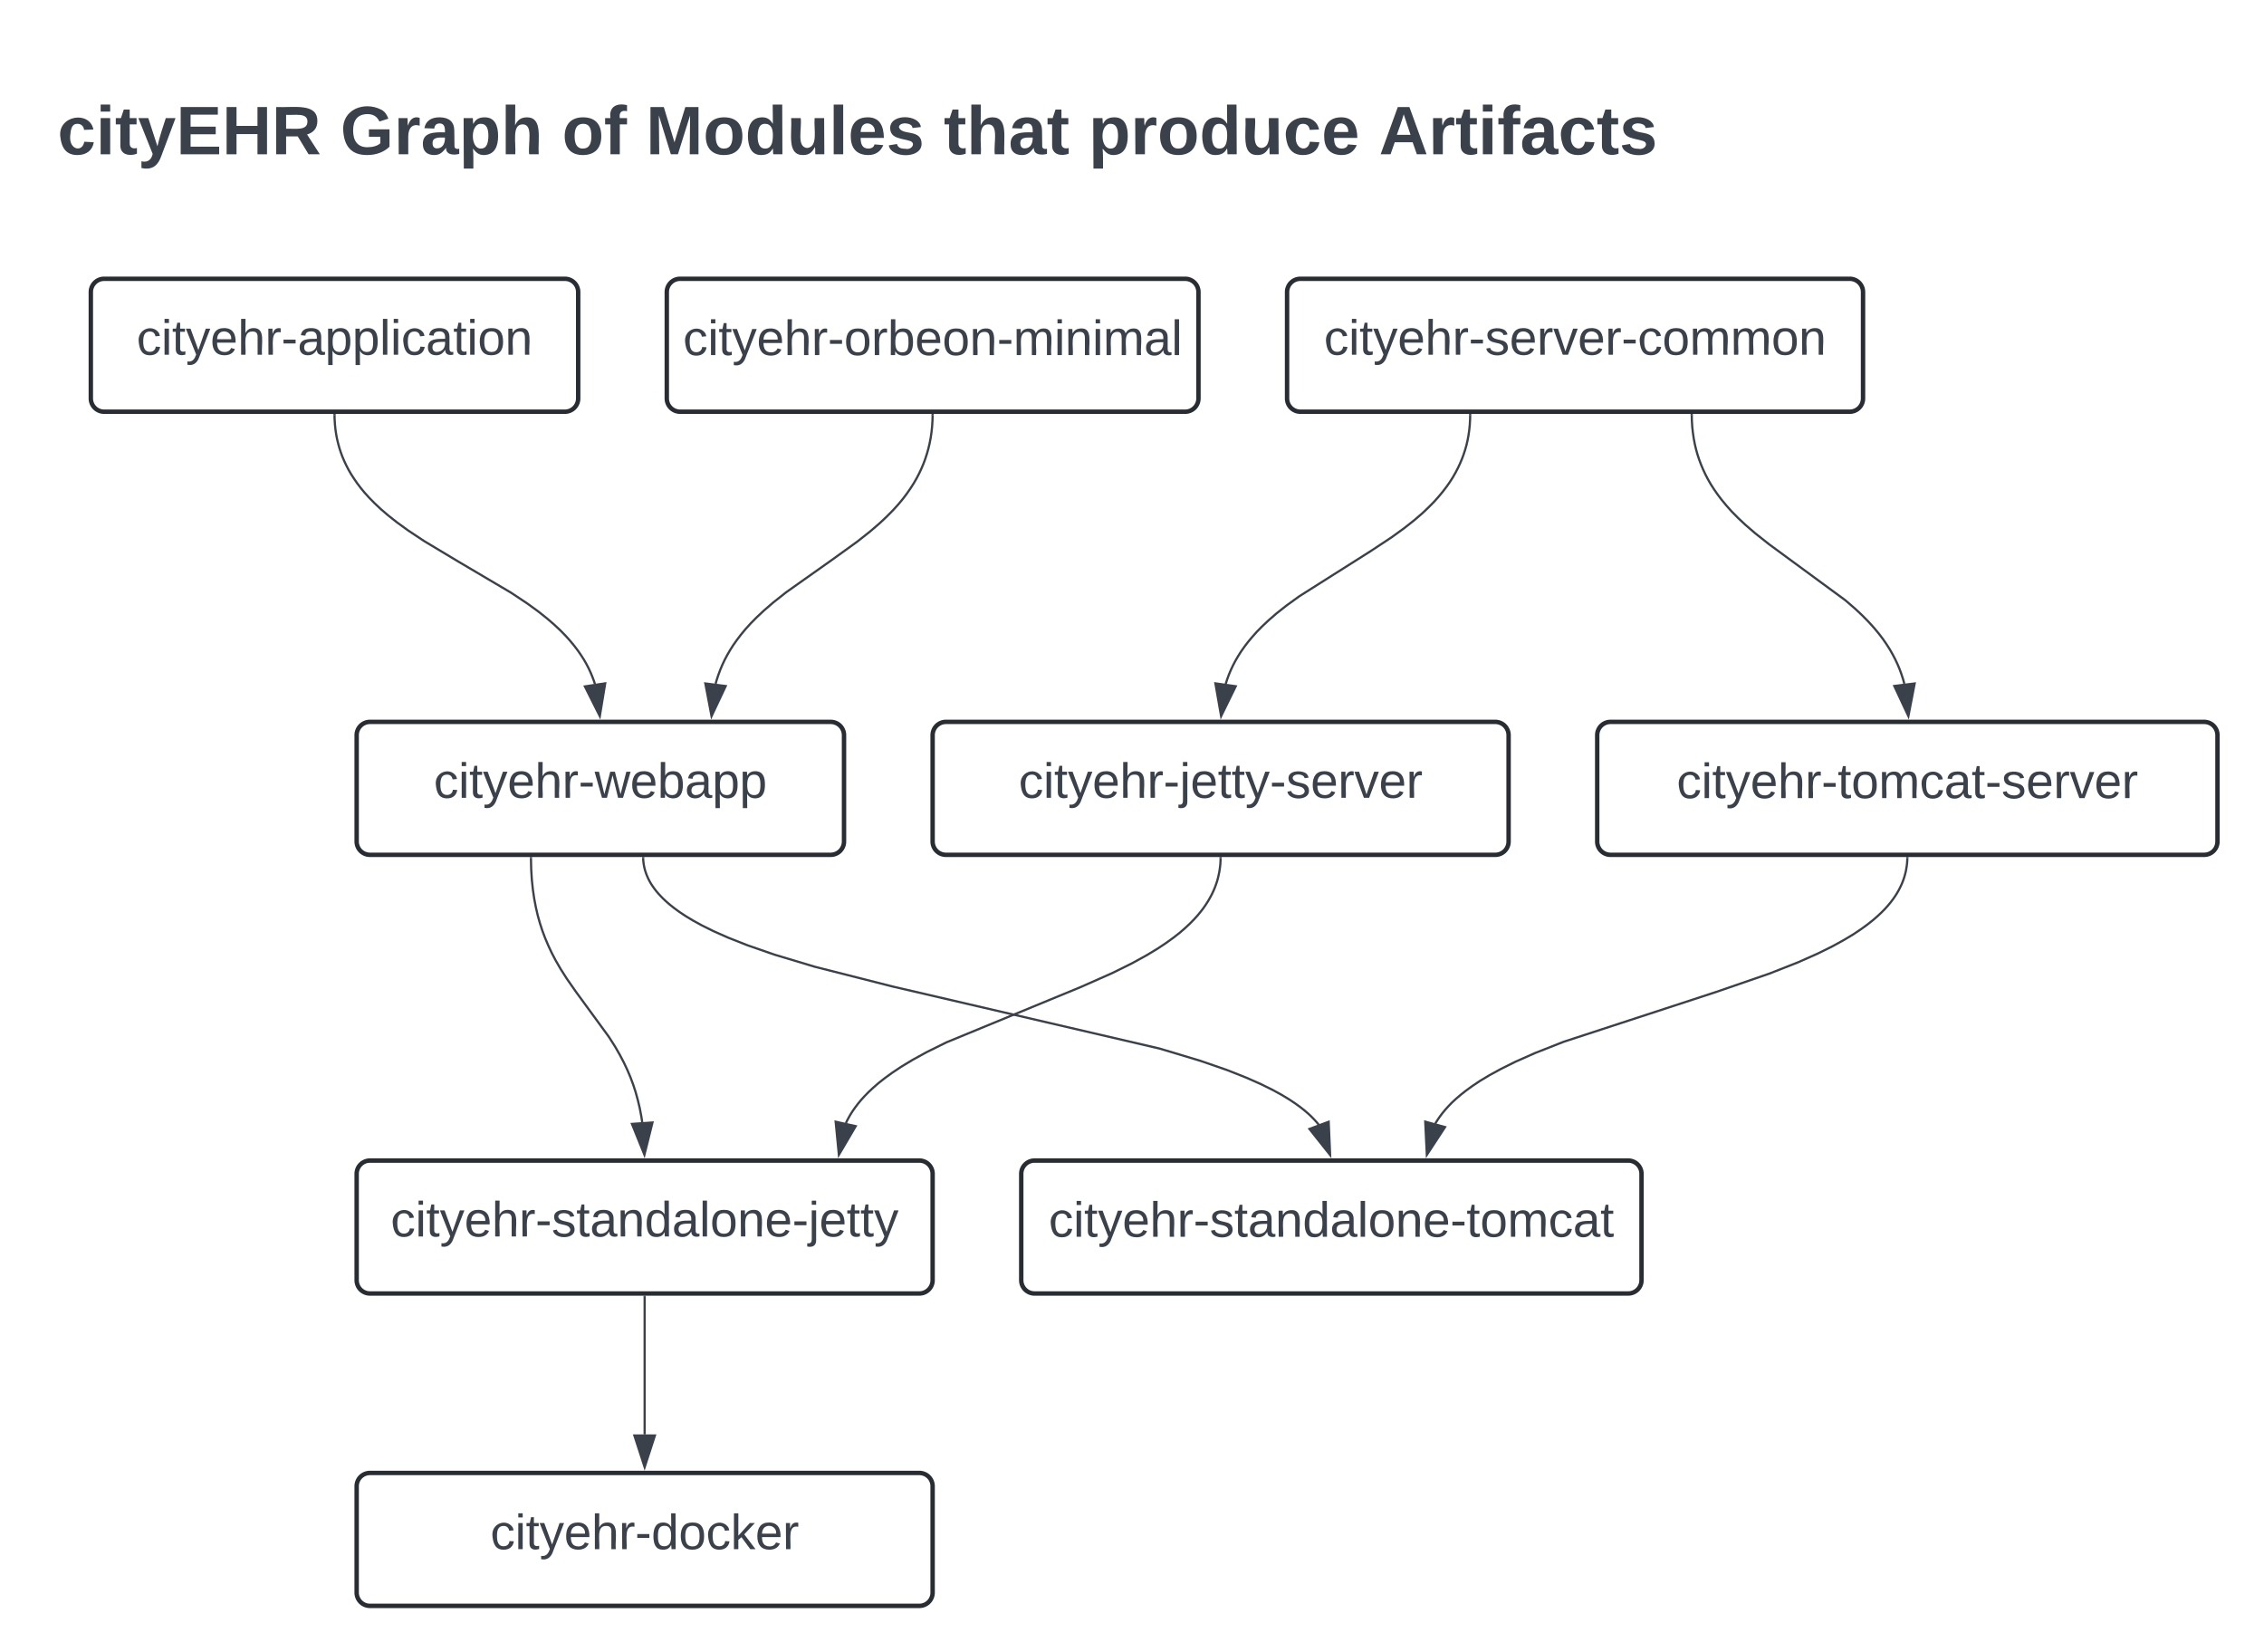 <svg xmlns="http://www.w3.org/2000/svg" xmlns:xlink="http://www.w3.org/1999/xlink" xmlns:lucid="lucid" width="1022" height="745.83"><g transform="translate(-239 -34.167)" lucid:page-tab-id="0_0"><path d="M0 0h1500v1000H0z" fill="#fff"/><path d="M280 166a6 6 0 0 1 6-6h208a6 6 0 0 1 6 6v48a6 6 0 0 1-6 6H286a6 6 0 0 1-6-6z" stroke="#282c33" stroke-width="2" fill="#fff"/><use xlink:href="#a" transform="matrix(1,0,0,1,292,172) translate(8.679 22.278)"/><path d="M540 166a6 6 0 0 1 6-6h228a6 6 0 0 1 6 6v48a6 6 0 0 1-6 6H546a6 6 0 0 1-6-6z" stroke="#282c33" stroke-width="2" fill="#fff"/><use xlink:href="#b" transform="matrix(1,0,0,1,552,172) translate(-4.654 22.444)"/><path d="M400 366a6 6 0 0 1 6-6h208a6 6 0 0 1 6 6v48a6 6 0 0 1-6 6H406a6 6 0 0 1-6-6z" stroke="#282c33" stroke-width="2" fill="#fff"/><use xlink:href="#c" transform="matrix(1,0,0,1,412,372) translate(22.815 22.278)"/><path d="M390 221.5l.05 1.94.15 2.33.23 2.25.32 2.17.4 2.1.5 2.06.55 2.02.65 2 .73 1.97.83 1.96.93 1.97 1.03 1.97 1.15 1.98 1.3 2.02 1.42 2.06 1.6 2.12 1.82 2.2 2.07 2.28 2.38 2.42 2.76 2.6 3.28 2.82 4 3.16 5.1 3.7 7.13 4.73L446 287.7l23.66 13.97 7.15 4.74 5.1 3.7 3.98 3.16 3.28 2.83 2.76 2.58 2.37 2.42 2.06 2.3 1.8 2.18 1.62 2.12 1.43 2.06 1.3 2.02 1.14 1.98 1.03 1.97.92 1.96.8 1.95.75 1.97.4 1.25" stroke="#3a414a" stroke-linejoin="round" fill="none"/><path d="M390.5 221.5l-.96.03-.02-.53h.96z" stroke="#3a414a" stroke-width=".05" fill="#3a414a"/><path d="M509.76 357.4l-6.73-13.4 9.17-1.4z" stroke="#3a414a" fill="#3a414a"/><path d="M660 221.5l-.06 2.4-.17 2.77-.28 2.64-.38 2.54-.47 2.44-.56 2.37-.65 2.3-.74 2.28-.82 2.23-.93 2.2-1.03 2.2-1.16 2.22-1.28 2.22-1.44 2.26-1.6 2.3-1.8 2.4-2.07 2.5-2.38 2.62-2.78 2.83-3.35 3.15-4.2 3.62-5.76 4.56-11.6 8.37-20.6 14.57-5.77 4.56-4.2 3.62-3.35 3.14-2.78 2.82-2.37 2.63-2.06 2.5-1.8 2.38-1.62 2.3-1.43 2.26-1.28 2.22-1.16 2.2-1.03 2.2-.93 2.22-.83 2.23-.75 2.27-.5 1.75" stroke="#3a414a" stroke-linejoin="round" fill="none"/><path d="M660.46 221.53l-.95-.03.02-.5h.96z" stroke="#3a414a" stroke-width=".05" fill="#3a414a"/><path d="M560.2 357.4l-2.8-14.74 9.2 1.17z" stroke="#3a414a" fill="#3a414a"/><path d="M400 564a6 6 0 0 1 6-6h248a6 6 0 0 1 6 6v48a6 6 0 0 1-6 6H406a6 6 0 0 1-6-6z" stroke="#282c33" stroke-width="2" fill="#fff"/><use xlink:href="#d" transform="matrix(1,0,0,1,412,569.991) translate(3.37 22.278)"/><path d="M700 564a6 6 0 0 1 6-6h268a6 6 0 0 1 6 6v48a6 6 0 0 1-6 6H706a6 6 0 0 1-6-6z" stroke="#282c33" stroke-width="2" fill="#fff"/><use xlink:href="#e" transform="matrix(1,0,0,1,712,569.991) translate(0.407 22.403)"/><path d="M478.68 421.5l.1 4.87.3 4.86.47 4.46.6 4.1.74 3.88.85 3.66.98 3.5 1.1 3.4 1.24 3.3 1.4 3.32 1.57 3.36 1.83 3.5 2.18 3.76 2.77 4.36 4.22 6.05 14.8 20.25 2.78 4.36 2.18 3.78 1.83 3.5 1.58 3.35 1.4 3.3 1.24 3.33 1.1 3.4.97 3.5.87 3.65.74 3.88.38 2.48" stroke="#3a414a" stroke-linejoin="round" fill="none"/><path d="M479.15 421.5l-.95.02V421h.94z" stroke="#3a414a" stroke-width=".05" fill="#3a414a"/><path d="M529.9 555.38l-5.62-13.92 9.25-.63z" stroke="#3a414a" fill="#3a414a"/><path d="M529.34 421.5v.43l.07.9.1.92.14.9.17.9.22.88.25.9.3.9.33.9.4.94.44.95.5.96.57 1 .66 1 .74 1.07.83 1.1.95 1.15 1.1 1.2 1.24 1.28 1.44 1.35 1.67 1.44 1.96 1.55 2.3 1.68 2.76 1.83 3.34 2.02 4.1 2.25 5.13 2.54 6.58 2.92 8.74 3.45 12.15 4.22 18.4 5.52 35.06 8.9 120.48 28 18.4 5.53 12.15 4.2 8.72 3.46 6.58 2.92 5.14 2.54 4.1 2.24 3.34 2.02 2.75 1.84 2.32 1.67 1.95 1.55 1.68 1.44 1.43 1.35 1.26 1.3 1.1 1.2.94 1.14.07.1" stroke="#3a414a" stroke-linejoin="round" fill="none"/><path d="M529.82 421.5l-.95.02V421h.94z" stroke="#3a414a" stroke-width=".05" fill="#3a414a"/><path d="M839.43 555.48l-9.33-11.75 8.68-3.24z" stroke="#3a414a" fill="#3a414a"/><path d="M790 421.5l-.03 1.16-.1 1.6-.17 1.58-.23 1.54-.3 1.5-.34 1.5-.4 1.48-.5 1.48-.54 1.47-.63 1.5-.7 1.48-.8 1.5-.87 1.53-1 1.57-1.1 1.6-1.26 1.65-1.4 1.7-1.6 1.78-1.83 1.86-2.1 1.97-2.4 2.1-2.84 2.23-3.37 2.44-4.06 2.7-5.03 3.03-6.44 3.54-8.86 4.38-14.32 6.34-60.55 24.94-8.86 4.38-6.45 3.54-5.02 3.04-4.06 2.7-3.36 2.43-2.84 2.24-2.42 2.1-2.1 1.96-1.82 1.86-1.6 1.76-1.4 1.7-1.26 1.66-1.12 1.6-1 1.56-.87 1.53-.8 1.5-.4.92" stroke="#3a414a" stroke-linejoin="round" fill="none"/><path d="M790.46 421.52h-.95l.02-.52h.96z" stroke="#3a414a" stroke-width=".05" fill="#3a414a"/><path d="M617.68 555.4l-1.45-14.92 9.05 2z" stroke="#3a414a" fill="#3a414a"/><path d="M1100 421.5l-.03.82-.08 1.3-.14 1.26-.2 1.25-.22 1.24-.3 1.22-.33 1.22-.4 1.22-.45 1.23-.52 1.24-.6 1.26-.66 1.28-.75 1.3-.84 1.33-.96 1.37-1.07 1.42-1.22 1.47-1.38 1.54-1.58 1.6-1.82 1.7-2.1 1.82-2.45 1.93-2.9 2.1-3.44 2.3-4.2 2.52-5.18 2.85-6.63 3.28-8.87 3.94-12.9 5.08-24.24 8.36-68.67 22.43-12.88 5.07-8.88 3.93-6.63 3.3-5.2 2.84-4.2 2.53-3.45 2.3-2.88 2.1-2.45 1.93-2.1 1.8-1.82 1.7-1.58 1.63-1.38 1.53-1.22 1.47-1.08 1.42-.95 1.37-.86 1.33-.4.72" stroke="#3a414a" stroke-linejoin="round" fill="none"/><path d="M1100.46 421.52h-.95l.03-.52h.94z" stroke="#3a414a" stroke-width=".05" fill="#3a414a"/><path d="M883.1 555.43l-.72-14.98 8.94 2.44z" stroke="#3a414a" fill="#3a414a"/><path d="M400 705a6 6 0 0 1 6-6h248a6 6 0 0 1 6 6v48a6 6 0 0 1-6 6H406a6 6 0 0 1-6-6z" stroke="#282c33" stroke-width="2" fill="#fff"/><use xlink:href="#f" transform="matrix(1,0,0,1,412,710.995) translate(48.37 22.403)"/><path d="M530 619.5v62.1" stroke="#3a414a" fill="none"/><path d="M530.48 619.5h-.96v-.5h.96z" stroke="#3a414a" stroke-width=".05" fill="#3a414a"/><path d="M530 696.38l-4.63-14.27h9.26z" stroke="#3a414a" fill="#3a414a"/><path d="M260 61.17a6 6 0 0 1 6-6h748a6 6 0 0 1 6 6v72.66a6 6 0 0 1-6 6H266a6 6 0 0 1-6-6z" stroke="#000" stroke-opacity="0" stroke-width="2" fill="#fff" fill-opacity="0"/><use xlink:href="#g" transform="matrix(1,0,0,1,265,60.167) translate(0 43.639)"/><use xlink:href="#h" transform="matrix(1,0,0,1,265,60.167) translate(127.642 43.639)"/><use xlink:href="#i" transform="matrix(1,0,0,1,265,60.167) translate(227.716 43.639)"/><use xlink:href="#j" transform="matrix(1,0,0,1,265,60.167) translate(265.568 43.639)"/><use xlink:href="#k" transform="matrix(1,0,0,1,265,60.167) translate(400.037 43.639)"/><use xlink:href="#l" transform="matrix(1,0,0,1,265,60.167) translate(465.457 43.639)"/><use xlink:href="#m" transform="matrix(1,0,0,1,265,60.167) translate(596.469 43.639)"/><path d="M660 366a6 6 0 0 1 6-6h248a6 6 0 0 1 6 6v48a6 6 0 0 1-6 6H666a6 6 0 0 1-6-6z" stroke="#282c33" stroke-width="2" fill="#fff"/><use xlink:href="#n" transform="matrix(1,0,0,1,672,372) translate(26.858 22.278)"/><path d="M960 366a6 6 0 0 1 6-6h268a6 6 0 0 1 6 6v48a6 6 0 0 1-6 6H966a6 6 0 0 1-6-6z" stroke="#282c33" stroke-width="2" fill="#fff"/><use xlink:href="#o" transform="matrix(1,0,0,1,972,372) translate(23.895 22.403)"/><path d="M820 166a6 6 0 0 1 6-6h248a6 6 0 0 1 6 6v48a6 6 0 0 1-6 6H826a6 6 0 0 1-6-6z" stroke="#282c33" stroke-width="2" fill="#fff"/><use xlink:href="#p" transform="matrix(1,0,0,1,832,172) translate(4.667 22.278)"/><path d="M902.66 221.5l-.05 2.1-.14 2.47-.25 2.37-.33 2.3-.42 2.22-.5 2.16-.6 2.12-.68 2.08-.77 2.06-.86 2.05-.96 2.04-1.07 2.05-1.18 2.06-1.33 2.1-1.5 2.14-1.68 2.2-1.9 2.3-2.15 2.4-2.5 2.53-2.9 2.74-3.52 3.02-4.38 3.46-5.85 4.24-9.6 6.34-31.97 20.22-5.86 4.24-4.38 3.46-3.5 3.03-2.94 2.75-2.5 2.54-2.14 2.4-1.9 2.28-1.67 2.2-1.5 2.14-1.32 2.1-1.2 2.06-1.07 2.05-.96 2.04-.86 2.05-.76 2.06-.68 2.08-.02.08" stroke="#3a414a" stroke-linejoin="round" fill="none"/><path d="M903.13 221.53l-.95-.03v-.5h.96z" stroke="#3a414a" stroke-width=".05" fill="#3a414a"/><path d="M790.23 357.4l-2.58-14.78 9.18 1.3z" stroke="#3a414a" fill="#3a414a"/><path d="M1002.68 221.5l.05 2.47.17 2.8.3 2.7.37 2.57.47 2.48.56 2.4.66 2.35.75 2.3.85 2.26.94 2.24 1.04 2.23 1.16 2.23 1.3 2.26 1.46 2.27 1.63 2.35 1.82 2.4 2.1 2.54 2.4 2.68 2.85 2.9 3.44 3.22 4.38 3.77 6.22 4.92 34.35 25.22 4.38 3.77 3.43 3.22 2.84 2.9 2.42 2.68 2.1 2.53 1.83 2.4 1.63 2.36 1.45 2.28 1.3 2.27 1.17 2.23 1.05 2.23.94 2.24.83 2.26.75 2.3.57 2.06" stroke="#3a414a" stroke-linejoin="round" fill="none"/><path d="M1003.15 221.5l-.95.03V221h.94z" stroke="#3a414a" stroke-width=".05" fill="#3a414a"/><path d="M1100.47 357.4l-6.36-13.6 9.2-1.13z" stroke="#3a414a" fill="#3a414a"/><defs><path fill="#3a414a" d="M96-169c-40 0-48 33-48 73s9 75 48 75c24 0 41-14 43-38l32 2c-6 37-31 61-74 61-59 0-76-41-82-99-10-93 101-131 147-64 4 7 5 14 7 22l-32 3c-4-21-16-35-41-35" id="q"/><path fill="#3a414a" d="M24-231v-30h32v30H24zM24 0v-190h32V0H24" id="r"/><path fill="#3a414a" d="M59-47c-2 24 18 29 38 22v24C64 9 27 4 27-40v-127H5v-23h24l9-43h21v43h35v23H59v120" id="s"/><path fill="#3a414a" d="M179-190L93 31C79 59 56 82 12 73V49c39 6 53-20 64-50L1-190h34L92-34l54-156h33" id="t"/><path fill="#3a414a" d="M100-194c63 0 86 42 84 106H49c0 40 14 67 53 68 26 1 43-12 49-29l28 8c-11 28-37 45-77 45C44 4 14-33 15-96c1-61 26-98 85-98zm52 81c6-60-76-77-97-28-3 7-6 17-6 28h103" id="u"/><path fill="#3a414a" d="M106-169C34-169 62-67 57 0H25v-261h32l-1 103c12-21 28-36 61-36 89 0 53 116 60 194h-32v-121c2-32-8-49-39-48" id="v"/><path fill="#3a414a" d="M114-163C36-179 61-72 57 0H25l-1-190h30c1 12-1 29 2 39 6-27 23-49 58-41v29" id="w"/><path fill="#3a414a" d="M16-82v-28h88v28H16" id="x"/><path fill="#3a414a" d="M141-36C126-15 110 5 73 4 37 3 15-17 15-53c-1-64 63-63 125-63 3-35-9-54-41-54-24 1-41 7-42 31l-33-3c5-37 33-52 76-52 45 0 72 20 72 64v82c-1 20 7 32 28 27v20c-31 9-61-2-59-35zM48-53c0 20 12 33 32 33 41-3 63-29 60-74-43 2-92-5-92 41" id="y"/><path fill="#3a414a" d="M115-194c55 1 70 41 70 98S169 2 115 4C84 4 66-9 55-30l1 105H24l-1-265h31l2 30c10-21 28-34 59-34zm-8 174c40 0 45-34 45-75s-6-73-45-74c-42 0-51 32-51 76 0 43 10 73 51 73" id="z"/><path fill="#3a414a" d="M24 0v-261h32V0H24" id="A"/><path fill="#3a414a" d="M100-194c62-1 85 37 85 99 1 63-27 99-86 99S16-35 15-95c0-66 28-99 85-99zM99-20c44 1 53-31 53-75 0-43-8-75-51-75s-53 32-53 75 10 74 51 75" id="B"/><path fill="#3a414a" d="M117-194c89-4 53 116 60 194h-32v-121c0-31-8-49-39-48C34-167 62-67 57 0H25l-1-190h30c1 10-1 24 2 32 11-22 29-35 61-36" id="C"/><g id="a"><use transform="matrix(0.062,0,0,0.062,0,0)" xlink:href="#q"/><use transform="matrix(0.062,0,0,0.062,11.111,0)" xlink:href="#r"/><use transform="matrix(0.062,0,0,0.062,15.988,0)" xlink:href="#s"/><use transform="matrix(0.062,0,0,0.062,22.16,0)" xlink:href="#t"/><use transform="matrix(0.062,0,0,0.062,33.272,0)" xlink:href="#u"/><use transform="matrix(0.062,0,0,0.062,45.617,0)" xlink:href="#v"/><use transform="matrix(0.062,0,0,0.062,57.963,0)" xlink:href="#w"/><use transform="matrix(0.062,0,0,0.062,65.309,0)" xlink:href="#x"/><use transform="matrix(0.062,0,0,0.062,72.654,0)" xlink:href="#y"/><use transform="matrix(0.062,0,0,0.062,85,0)" xlink:href="#z"/><use transform="matrix(0.062,0,0,0.062,97.346,0)" xlink:href="#z"/><use transform="matrix(0.062,0,0,0.062,109.691,0)" xlink:href="#A"/><use transform="matrix(0.062,0,0,0.062,114.568,0)" xlink:href="#r"/><use transform="matrix(0.062,0,0,0.062,119.444,0)" xlink:href="#q"/><use transform="matrix(0.062,0,0,0.062,130.556,0)" xlink:href="#y"/><use transform="matrix(0.062,0,0,0.062,142.901,0)" xlink:href="#s"/><use transform="matrix(0.062,0,0,0.062,149.074,0)" xlink:href="#r"/><use transform="matrix(0.062,0,0,0.062,153.951,0)" xlink:href="#B"/><use transform="matrix(0.062,0,0,0.062,166.296,0)" xlink:href="#C"/></g><path fill="#3a414a" d="M115-194c53 0 69 39 70 98 0 66-23 100-70 100C84 3 66-7 56-30L54 0H23l1-261h32v101c10-23 28-34 59-34zm-8 174c40 0 45-34 45-75 0-40-5-75-45-74-42 0-51 32-51 76 0 43 10 73 51 73" id="D"/><path fill="#3a414a" d="M210-169c-67 3-38 105-44 169h-31v-121c0-29-5-50-35-48C34-165 62-65 56 0H25l-1-190h30c1 10-1 24 2 32 10-44 99-50 107 0 11-21 27-35 58-36 85-2 47 119 55 194h-31v-121c0-29-5-49-35-48" id="E"/><g id="b"><use transform="matrix(0.062,0,0,0.062,0,0)" xlink:href="#q"/><use transform="matrix(0.062,0,0,0.062,11.111,0)" xlink:href="#r"/><use transform="matrix(0.062,0,0,0.062,15.988,0)" xlink:href="#s"/><use transform="matrix(0.062,0,0,0.062,22.16,0)" xlink:href="#t"/><use transform="matrix(0.062,0,0,0.062,33.272,0)" xlink:href="#u"/><use transform="matrix(0.062,0,0,0.062,45.617,0)" xlink:href="#v"/><use transform="matrix(0.062,0,0,0.062,57.963,0)" xlink:href="#w"/><use transform="matrix(0.062,0,0,0.062,65.309,0)" xlink:href="#x"/><use transform="matrix(0.062,0,0,0.062,72.654,0)" xlink:href="#B"/><use transform="matrix(0.062,0,0,0.062,85,0)" xlink:href="#w"/><use transform="matrix(0.062,0,0,0.062,92.346,0)" xlink:href="#D"/><use transform="matrix(0.062,0,0,0.062,104.691,0)" xlink:href="#u"/><use transform="matrix(0.062,0,0,0.062,117.037,0)" xlink:href="#B"/><use transform="matrix(0.062,0,0,0.062,129.383,0)" xlink:href="#C"/><use transform="matrix(0.062,0,0,0.062,141.728,0)" xlink:href="#x"/><use transform="matrix(0.062,0,0,0.062,149.074,0)" xlink:href="#E"/><use transform="matrix(0.062,0,0,0.062,167.531,0)" xlink:href="#r"/><use transform="matrix(0.062,0,0,0.062,172.407,0)" xlink:href="#C"/><use transform="matrix(0.062,0,0,0.062,184.753,0)" xlink:href="#r"/><use transform="matrix(0.062,0,0,0.062,189.63,0)" xlink:href="#E"/><use transform="matrix(0.062,0,0,0.062,208.086,0)" xlink:href="#y"/><use transform="matrix(0.062,0,0,0.062,220.432,0)" xlink:href="#A"/></g><path fill="#3a414a" d="M206 0h-36l-40-164L89 0H53L-1-190h32L70-26l43-164h34l41 164 42-164h31" id="F"/><g id="c"><use transform="matrix(0.062,0,0,0.062,0,0)" xlink:href="#q"/><use transform="matrix(0.062,0,0,0.062,11.111,0)" xlink:href="#r"/><use transform="matrix(0.062,0,0,0.062,15.988,0)" xlink:href="#s"/><use transform="matrix(0.062,0,0,0.062,22.16,0)" xlink:href="#t"/><use transform="matrix(0.062,0,0,0.062,33.272,0)" xlink:href="#u"/><use transform="matrix(0.062,0,0,0.062,45.617,0)" xlink:href="#v"/><use transform="matrix(0.062,0,0,0.062,57.963,0)" xlink:href="#w"/><use transform="matrix(0.062,0,0,0.062,65.309,0)" xlink:href="#x"/><use transform="matrix(0.062,0,0,0.062,72.654,0)" xlink:href="#F"/><use transform="matrix(0.062,0,0,0.062,88.642,0)" xlink:href="#u"/><use transform="matrix(0.062,0,0,0.062,100.988,0)" xlink:href="#D"/><use transform="matrix(0.062,0,0,0.062,113.333,0)" xlink:href="#y"/><use transform="matrix(0.062,0,0,0.062,125.679,0)" xlink:href="#z"/><use transform="matrix(0.062,0,0,0.062,138.025,0)" xlink:href="#z"/></g><path fill="#3a414a" d="M135-143c-3-34-86-38-87 0 15 53 115 12 119 90S17 21 10-45l28-5c4 36 97 45 98 0-10-56-113-15-118-90-4-57 82-63 122-42 12 7 21 19 24 35" id="G"/><path fill="#3a414a" d="M85-194c31 0 48 13 60 33l-1-100h32l1 261h-30c-2-10 0-23-3-31C134-8 116 4 85 4 32 4 16-35 15-94c0-66 23-100 70-100zm9 24c-40 0-46 34-46 75 0 40 6 74 45 74 42 0 51-32 51-76 0-42-9-74-50-73" id="H"/><path fill="#3a414a" d="M24-231v-30h32v30H24zM-9 49c24 4 33-6 33-30v-209h32V24c2 40-23 58-65 49V49" id="I"/><g id="d"><use transform="matrix(0.062,0,0,0.062,0,0)" xlink:href="#q"/><use transform="matrix(0.062,0,0,0.062,11.111,0)" xlink:href="#r"/><use transform="matrix(0.062,0,0,0.062,15.988,0)" xlink:href="#s"/><use transform="matrix(0.062,0,0,0.062,22.16,0)" xlink:href="#t"/><use transform="matrix(0.062,0,0,0.062,33.272,0)" xlink:href="#u"/><use transform="matrix(0.062,0,0,0.062,45.617,0)" xlink:href="#v"/><use transform="matrix(0.062,0,0,0.062,57.963,0)" xlink:href="#w"/><use transform="matrix(0.062,0,0,0.062,65.309,0)" xlink:href="#x"/><use transform="matrix(0.062,0,0,0.062,72.654,0)" xlink:href="#G"/><use transform="matrix(0.062,0,0,0.062,83.765,0)" xlink:href="#s"/><use transform="matrix(0.062,0,0,0.062,89.938,0)" xlink:href="#y"/><use transform="matrix(0.062,0,0,0.062,102.284,0)" xlink:href="#C"/><use transform="matrix(0.062,0,0,0.062,114.63,0)" xlink:href="#H"/><use transform="matrix(0.062,0,0,0.062,126.975,0)" xlink:href="#y"/><use transform="matrix(0.062,0,0,0.062,139.321,0)" xlink:href="#A"/><use transform="matrix(0.062,0,0,0.062,144.198,0)" xlink:href="#B"/><use transform="matrix(0.062,0,0,0.062,156.543,0)" xlink:href="#C"/><use transform="matrix(0.062,0,0,0.062,168.889,0)" xlink:href="#u"/><use transform="matrix(0.062,0,0,0.062,181.235,0)" xlink:href="#x"/><use transform="matrix(0.062,0,0,0.062,188.58,0)" xlink:href="#I"/><use transform="matrix(0.062,0,0,0.062,193.457,0)" xlink:href="#u"/><use transform="matrix(0.062,0,0,0.062,205.802,0)" xlink:href="#s"/><use transform="matrix(0.062,0,0,0.062,211.975,0)" xlink:href="#s"/><use transform="matrix(0.062,0,0,0.062,218.148,0)" xlink:href="#t"/></g><g id="e"><use transform="matrix(0.062,0,0,0.062,0,0)" xlink:href="#q"/><use transform="matrix(0.062,0,0,0.062,11.111,0)" xlink:href="#r"/><use transform="matrix(0.062,0,0,0.062,15.988,0)" xlink:href="#s"/><use transform="matrix(0.062,0,0,0.062,22.16,0)" xlink:href="#t"/><use transform="matrix(0.062,0,0,0.062,33.272,0)" xlink:href="#u"/><use transform="matrix(0.062,0,0,0.062,45.617,0)" xlink:href="#v"/><use transform="matrix(0.062,0,0,0.062,57.963,0)" xlink:href="#w"/><use transform="matrix(0.062,0,0,0.062,65.309,0)" xlink:href="#x"/><use transform="matrix(0.062,0,0,0.062,72.654,0)" xlink:href="#G"/><use transform="matrix(0.062,0,0,0.062,83.765,0)" xlink:href="#s"/><use transform="matrix(0.062,0,0,0.062,89.938,0)" xlink:href="#y"/><use transform="matrix(0.062,0,0,0.062,102.284,0)" xlink:href="#C"/><use transform="matrix(0.062,0,0,0.062,114.63,0)" xlink:href="#H"/><use transform="matrix(0.062,0,0,0.062,126.975,0)" xlink:href="#y"/><use transform="matrix(0.062,0,0,0.062,139.321,0)" xlink:href="#A"/><use transform="matrix(0.062,0,0,0.062,144.198,0)" xlink:href="#B"/><use transform="matrix(0.062,0,0,0.062,156.543,0)" xlink:href="#C"/><use transform="matrix(0.062,0,0,0.062,168.889,0)" xlink:href="#u"/><use transform="matrix(0.062,0,0,0.062,181.235,0)" xlink:href="#x"/><use transform="matrix(0.062,0,0,0.062,188.58,0)" xlink:href="#s"/><use transform="matrix(0.062,0,0,0.062,194.753,0)" xlink:href="#B"/><use transform="matrix(0.062,0,0,0.062,207.099,0)" xlink:href="#E"/><use transform="matrix(0.062,0,0,0.062,225.556,0)" xlink:href="#q"/><use transform="matrix(0.062,0,0,0.062,236.667,0)" xlink:href="#y"/><use transform="matrix(0.062,0,0,0.062,249.012,0)" xlink:href="#s"/></g><path fill="#3a414a" d="M143 0L79-87 56-68V0H24v-261h32v163l83-92h37l-77 82L181 0h-38" id="J"/><g id="f"><use transform="matrix(0.062,0,0,0.062,0,0)" xlink:href="#q"/><use transform="matrix(0.062,0,0,0.062,11.111,0)" xlink:href="#r"/><use transform="matrix(0.062,0,0,0.062,15.988,0)" xlink:href="#s"/><use transform="matrix(0.062,0,0,0.062,22.16,0)" xlink:href="#t"/><use transform="matrix(0.062,0,0,0.062,33.272,0)" xlink:href="#u"/><use transform="matrix(0.062,0,0,0.062,45.617,0)" xlink:href="#v"/><use transform="matrix(0.062,0,0,0.062,57.963,0)" xlink:href="#w"/><use transform="matrix(0.062,0,0,0.062,65.309,0)" xlink:href="#x"/><use transform="matrix(0.062,0,0,0.062,72.654,0)" xlink:href="#H"/><use transform="matrix(0.062,0,0,0.062,85,0)" xlink:href="#B"/><use transform="matrix(0.062,0,0,0.062,97.346,0)" xlink:href="#q"/><use transform="matrix(0.062,0,0,0.062,108.457,0)" xlink:href="#J"/><use transform="matrix(0.062,0,0,0.062,119.568,0)" xlink:href="#u"/><use transform="matrix(0.062,0,0,0.062,131.914,0)" xlink:href="#w"/></g><path fill="#3a414a" d="M190-63c-7 42-38 67-86 67-59 0-84-38-90-98-12-110 154-137 174-36l-49 2c-2-19-15-32-35-32-30 0-35 28-38 64-6 74 65 87 74 30" id="K"/><path fill="#3a414a" d="M25-224v-37h50v37H25zM25 0v-190h50V0H25" id="L"/><path fill="#3a414a" d="M115-3C79 11 28 4 28-45v-112H4v-33h27l15-45h31v45h36v33H77v99c-1 23 16 31 38 25v30" id="M"/><path fill="#3a414a" d="M123 10C108 53 80 86 19 72V37c35 8 53-11 59-39L3-190h52l48 148c12-52 28-100 44-148h51" id="N"/><path fill="#3a414a" d="M24 0v-248h195v40H76v63h132v40H76v65h150V0H24" id="O"/><path fill="#3a414a" d="M186 0v-106H76V0H24v-248h52v99h110v-99h50V0h-50" id="P"/><path fill="#3a414a" d="M240-174c0 40-23 61-54 70L253 0h-59l-57-94H76V0H24v-248c93 4 217-23 216 74zM76-134c48-2 112 12 112-38 0-48-66-32-112-35v73" id="Q"/><g id="g"><use transform="matrix(0.086,0,0,0.086,0,0)" xlink:href="#K"/><use transform="matrix(0.086,0,0,0.086,17.284,0)" xlink:href="#L"/><use transform="matrix(0.086,0,0,0.086,25.926,0)" xlink:href="#M"/><use transform="matrix(0.086,0,0,0.086,36.21,0)" xlink:href="#N"/><use transform="matrix(0.086,0,0,0.086,53.494,0)" xlink:href="#O"/><use transform="matrix(0.086,0,0,0.086,74.235,0)" xlink:href="#P"/><use transform="matrix(0.086,0,0,0.086,96.617,0)" xlink:href="#Q"/></g><path fill="#3a414a" d="M67-125c0 54 23 88 75 88 28 0 53-7 68-21v-34h-60v-39h108v91C232-14 192 4 140 4 58 4 20-42 15-125 8-236 126-280 215-234c19 10 29 26 37 47l-47 15c-11-23-29-39-63-39-53 1-75 33-75 86" id="R"/><path fill="#3a414a" d="M135-150c-39-12-60 13-60 57V0H25l-1-190h47c2 13-1 29 3 40 6-28 27-53 61-41v41" id="S"/><path fill="#3a414a" d="M133-34C117-15 103 5 69 4 32 3 11-16 11-54c-1-60 55-63 116-61 1-26-3-47-28-47-18 1-26 9-28 27l-52-2c7-38 36-58 82-57s74 22 75 68l1 82c-1 14 12 18 25 15v27c-30 8-71 5-69-32zm-48 3c29 0 43-24 42-57-32 0-66-3-65 30 0 17 8 27 23 27" id="T"/><path fill="#3a414a" d="M135-194c53 0 70 44 70 98 0 56-19 98-73 100-31 1-45-17-59-34 3 33 2 69 2 105H25l-1-265h48c2 10 0 23 3 31 11-24 29-35 60-35zM114-30c33 0 39-31 40-66 0-38-9-64-40-64-56 0-55 130 0 130" id="U"/><path fill="#3a414a" d="M114-157C55-157 80-60 75 0H25v-261h50l-1 109c12-26 28-41 61-42 86-1 58 113 63 194h-50c-7-57 23-157-34-157" id="V"/><g id="h"><use transform="matrix(0.086,0,0,0.086,0,0)" xlink:href="#R"/><use transform="matrix(0.086,0,0,0.086,24.198,0)" xlink:href="#S"/><use transform="matrix(0.086,0,0,0.086,36.296,0)" xlink:href="#T"/><use transform="matrix(0.086,0,0,0.086,53.58,0)" xlink:href="#U"/><use transform="matrix(0.086,0,0,0.086,72.506,0)" xlink:href="#V"/></g><path fill="#3a414a" d="M110-194c64 0 96 36 96 99 0 64-35 99-97 99-61 0-95-36-95-99 0-62 34-99 96-99zm-1 164c35 0 45-28 45-65 0-40-10-65-43-65-34 0-45 26-45 65 0 36 10 65 43 65" id="W"/><path fill="#3a414a" d="M121-226c-27-7-43 5-38 36h38v33H83V0H34v-157H6v-33h28c-9-59 32-81 87-68v32" id="X"/><g id="i"><use transform="matrix(0.086,0,0,0.086,0,0)" xlink:href="#W"/><use transform="matrix(0.086,0,0,0.086,18.926,0)" xlink:href="#X"/></g><path fill="#3a414a" d="M230 0l2-204L168 0h-37L68-204 70 0H24v-248h70l56 185 57-185h69V0h-46" id="Y"/><path fill="#3a414a" d="M88-194c31-1 46 15 58 34l-1-101h50l1 261h-48c-2-10 0-23-3-31C134-8 116 4 84 4 32 4 16-41 15-95c0-56 19-97 73-99zm17 164c33 0 40-30 41-66 1-37-9-64-41-64s-38 30-39 65c0 43 13 65 39 65" id="Z"/><path fill="#3a414a" d="M85 4C-2 5 27-109 22-190h50c7 57-23 150 33 157 60-5 35-97 40-157h50l1 190h-47c-2-12 1-28-3-38-12 25-28 42-61 42" id="aa"/><path fill="#3a414a" d="M25 0v-261h50V0H25" id="ab"/><path fill="#3a414a" d="M185-48c-13 30-37 53-82 52C43 2 14-33 14-96s30-98 90-98c62 0 83 45 84 108H66c0 31 8 55 39 56 18 0 30-7 34-22zm-45-69c5-46-57-63-70-21-2 6-4 13-4 21h74" id="ac"/><path fill="#3a414a" d="M137-138c1-29-70-34-71-4 15 46 118 7 119 86 1 83-164 76-172 9l43-7c4 19 20 25 44 25 33 8 57-30 24-41C81-84 22-81 20-136c-2-80 154-74 161-7" id="ad"/><g id="j"><use transform="matrix(0.086,0,0,0.086,0,0)" xlink:href="#Y"/><use transform="matrix(0.086,0,0,0.086,25.84,0)" xlink:href="#W"/><use transform="matrix(0.086,0,0,0.086,44.765,0)" xlink:href="#Z"/><use transform="matrix(0.086,0,0,0.086,63.691,0)" xlink:href="#aa"/><use transform="matrix(0.086,0,0,0.086,82.617,0)" xlink:href="#ab"/><use transform="matrix(0.086,0,0,0.086,91.259,0)" xlink:href="#ac"/><use transform="matrix(0.086,0,0,0.086,108.543,0)" xlink:href="#ad"/></g><g id="k"><use transform="matrix(0.086,0,0,0.086,0,0)" xlink:href="#M"/><use transform="matrix(0.086,0,0,0.086,10.284,0)" xlink:href="#V"/><use transform="matrix(0.086,0,0,0.086,29.21,0)" xlink:href="#T"/><use transform="matrix(0.086,0,0,0.086,46.494,0)" xlink:href="#M"/></g><g id="l"><use transform="matrix(0.086,0,0,0.086,0,0)" xlink:href="#U"/><use transform="matrix(0.086,0,0,0.086,18.926,0)" xlink:href="#S"/><use transform="matrix(0.086,0,0,0.086,31.025,0)" xlink:href="#W"/><use transform="matrix(0.086,0,0,0.086,49.951,0)" xlink:href="#Z"/><use transform="matrix(0.086,0,0,0.086,68.877,0)" xlink:href="#aa"/><use transform="matrix(0.086,0,0,0.086,87.802,0)" xlink:href="#K"/><use transform="matrix(0.086,0,0,0.086,105.086,0)" xlink:href="#ac"/></g><path fill="#3a414a" d="M199 0l-22-63H83L61 0H9l90-248h61L250 0h-51zm-33-102l-36-108c-10 38-24 72-36 108h72" id="ae"/><g id="m"><use transform="matrix(0.086,0,0,0.086,0,0)" xlink:href="#ae"/><use transform="matrix(0.086,0,0,0.086,22.383,0)" xlink:href="#S"/><use transform="matrix(0.086,0,0,0.086,34.481,0)" xlink:href="#M"/><use transform="matrix(0.086,0,0,0.086,44.765,0)" xlink:href="#L"/><use transform="matrix(0.086,0,0,0.086,53.407,0)" xlink:href="#X"/><use transform="matrix(0.086,0,0,0.086,63.691,0)" xlink:href="#T"/><use transform="matrix(0.086,0,0,0.086,80.975,0)" xlink:href="#K"/><use transform="matrix(0.086,0,0,0.086,98.259,0)" xlink:href="#M"/><use transform="matrix(0.086,0,0,0.086,108.543,0)" xlink:href="#ad"/></g><path fill="#3a414a" d="M108 0H70L1-190h34L89-25l56-165h34" id="af"/><g id="n"><use transform="matrix(0.062,0,0,0.062,0,0)" xlink:href="#q"/><use transform="matrix(0.062,0,0,0.062,11.111,0)" xlink:href="#r"/><use transform="matrix(0.062,0,0,0.062,15.988,0)" xlink:href="#s"/><use transform="matrix(0.062,0,0,0.062,22.16,0)" xlink:href="#t"/><use transform="matrix(0.062,0,0,0.062,33.272,0)" xlink:href="#u"/><use transform="matrix(0.062,0,0,0.062,45.617,0)" xlink:href="#v"/><use transform="matrix(0.062,0,0,0.062,57.963,0)" xlink:href="#w"/><use transform="matrix(0.062,0,0,0.062,65.309,0)" xlink:href="#x"/><use transform="matrix(0.062,0,0,0.062,72.654,0)" xlink:href="#I"/><use transform="matrix(0.062,0,0,0.062,77.531,0)" xlink:href="#u"/><use transform="matrix(0.062,0,0,0.062,89.877,0)" xlink:href="#s"/><use transform="matrix(0.062,0,0,0.062,96.049,0)" xlink:href="#s"/><use transform="matrix(0.062,0,0,0.062,102.222,0)" xlink:href="#t"/><use transform="matrix(0.062,0,0,0.062,113.333,0)" xlink:href="#x"/><use transform="matrix(0.062,0,0,0.062,120.679,0)" xlink:href="#G"/><use transform="matrix(0.062,0,0,0.062,131.79,0)" xlink:href="#u"/><use transform="matrix(0.062,0,0,0.062,144.136,0)" xlink:href="#w"/><use transform="matrix(0.062,0,0,0.062,151.481,0)" xlink:href="#af"/><use transform="matrix(0.062,0,0,0.062,162.593,0)" xlink:href="#u"/><use transform="matrix(0.062,0,0,0.062,174.938,0)" xlink:href="#w"/></g><g id="o"><use transform="matrix(0.062,0,0,0.062,0,0)" xlink:href="#q"/><use transform="matrix(0.062,0,0,0.062,11.111,0)" xlink:href="#r"/><use transform="matrix(0.062,0,0,0.062,15.988,0)" xlink:href="#s"/><use transform="matrix(0.062,0,0,0.062,22.16,0)" xlink:href="#t"/><use transform="matrix(0.062,0,0,0.062,33.272,0)" xlink:href="#u"/><use transform="matrix(0.062,0,0,0.062,45.617,0)" xlink:href="#v"/><use transform="matrix(0.062,0,0,0.062,57.963,0)" xlink:href="#w"/><use transform="matrix(0.062,0,0,0.062,65.309,0)" xlink:href="#x"/><use transform="matrix(0.062,0,0,0.062,72.654,0)" xlink:href="#s"/><use transform="matrix(0.062,0,0,0.062,78.827,0)" xlink:href="#B"/><use transform="matrix(0.062,0,0,0.062,91.173,0)" xlink:href="#E"/><use transform="matrix(0.062,0,0,0.062,109.63,0)" xlink:href="#q"/><use transform="matrix(0.062,0,0,0.062,120.741,0)" xlink:href="#y"/><use transform="matrix(0.062,0,0,0.062,133.086,0)" xlink:href="#s"/><use transform="matrix(0.062,0,0,0.062,139.259,0)" xlink:href="#x"/><use transform="matrix(0.062,0,0,0.062,146.605,0)" xlink:href="#G"/><use transform="matrix(0.062,0,0,0.062,157.716,0)" xlink:href="#u"/><use transform="matrix(0.062,0,0,0.062,170.062,0)" xlink:href="#w"/><use transform="matrix(0.062,0,0,0.062,177.407,0)" xlink:href="#af"/><use transform="matrix(0.062,0,0,0.062,188.519,0)" xlink:href="#u"/><use transform="matrix(0.062,0,0,0.062,200.864,0)" xlink:href="#w"/></g><g id="p"><use transform="matrix(0.062,0,0,0.062,0,0)" xlink:href="#q"/><use transform="matrix(0.062,0,0,0.062,11.111,0)" xlink:href="#r"/><use transform="matrix(0.062,0,0,0.062,15.988,0)" xlink:href="#s"/><use transform="matrix(0.062,0,0,0.062,22.16,0)" xlink:href="#t"/><use transform="matrix(0.062,0,0,0.062,33.272,0)" xlink:href="#u"/><use transform="matrix(0.062,0,0,0.062,45.617,0)" xlink:href="#v"/><use transform="matrix(0.062,0,0,0.062,57.963,0)" xlink:href="#w"/><use transform="matrix(0.062,0,0,0.062,65.309,0)" xlink:href="#x"/><use transform="matrix(0.062,0,0,0.062,72.654,0)" xlink:href="#G"/><use transform="matrix(0.062,0,0,0.062,83.765,0)" xlink:href="#u"/><use transform="matrix(0.062,0,0,0.062,96.111,0)" xlink:href="#w"/><use transform="matrix(0.062,0,0,0.062,103.457,0)" xlink:href="#af"/><use transform="matrix(0.062,0,0,0.062,114.568,0)" xlink:href="#u"/><use transform="matrix(0.062,0,0,0.062,126.914,0)" xlink:href="#w"/><use transform="matrix(0.062,0,0,0.062,134.259,0)" xlink:href="#x"/><use transform="matrix(0.062,0,0,0.062,141.605,0)" xlink:href="#q"/><use transform="matrix(0.062,0,0,0.062,152.716,0)" xlink:href="#B"/><use transform="matrix(0.062,0,0,0.062,165.062,0)" xlink:href="#E"/><use transform="matrix(0.062,0,0,0.062,183.519,0)" xlink:href="#E"/><use transform="matrix(0.062,0,0,0.062,201.975,0)" xlink:href="#B"/><use transform="matrix(0.062,0,0,0.062,214.321,0)" xlink:href="#C"/></g></defs></g></svg>